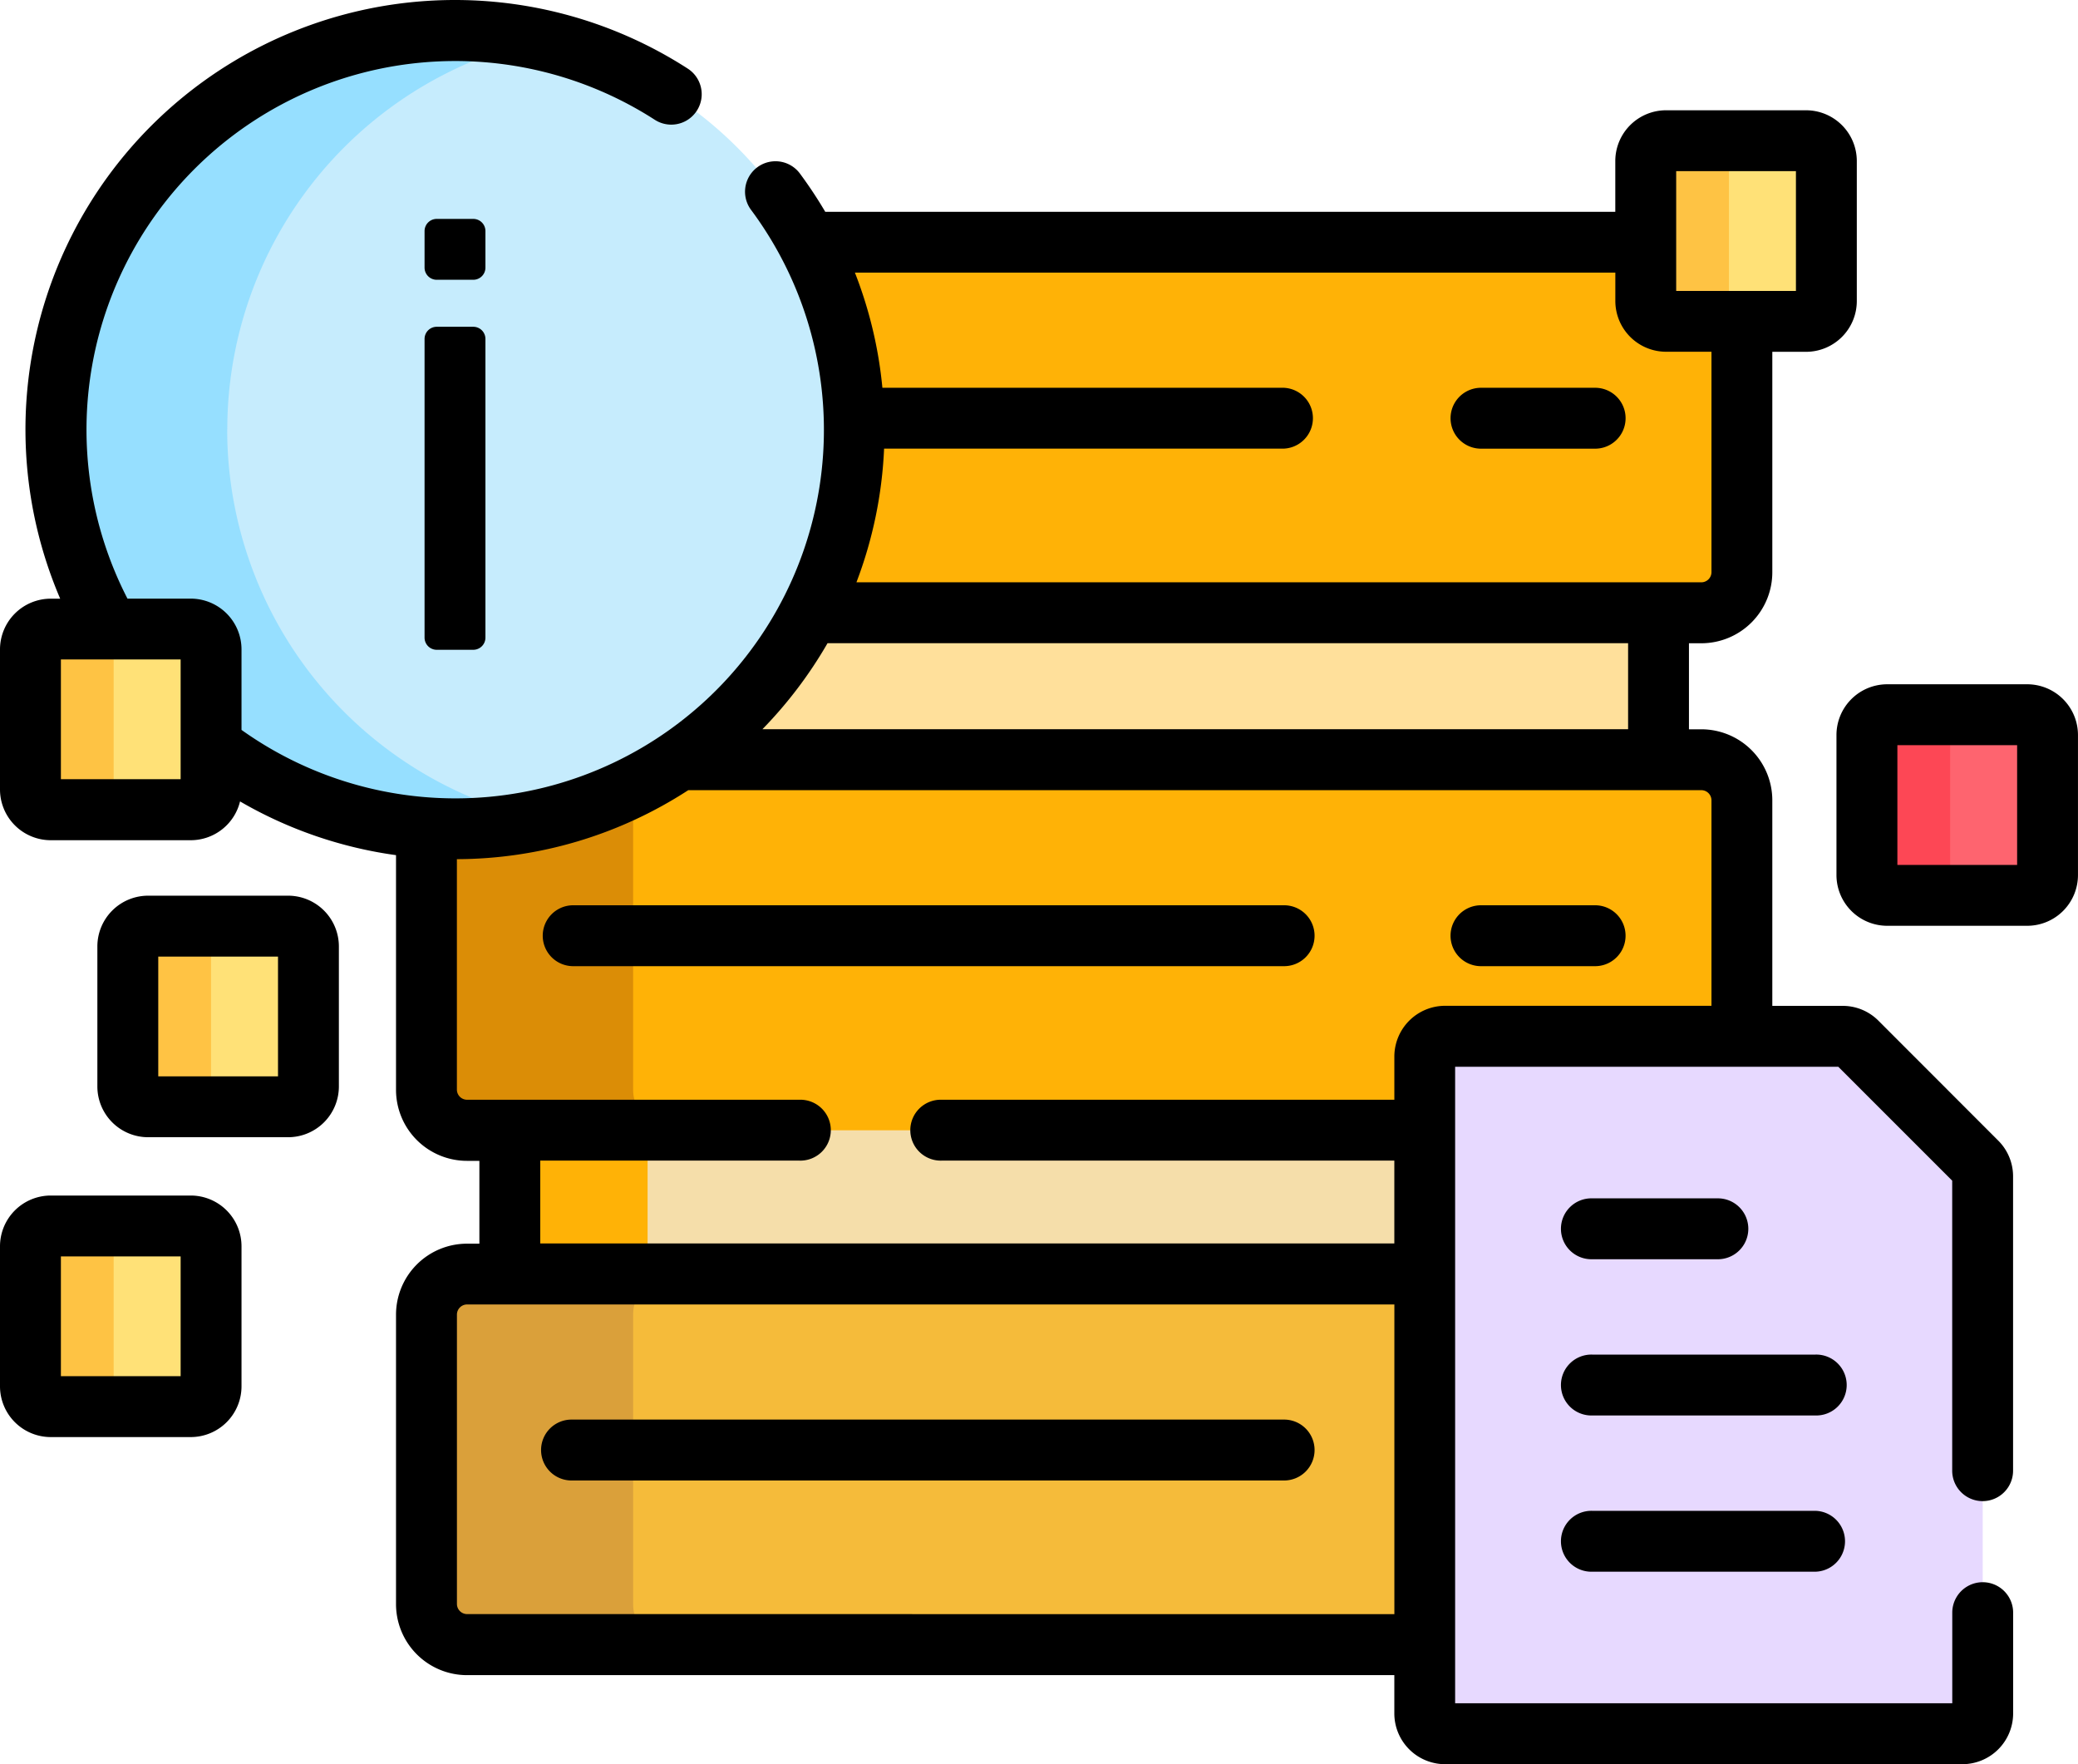 <svg xmlns="http://www.w3.org/2000/svg" width="90.704" height="77" viewBox="0 0 90.704 77">
  <g id="Grupo_108577" data-name="Grupo 108577" transform="translate(-202.991 -211.002)">
    <g id="Grupo_108577-2" data-name="Grupo 108577" transform="translate(225.245 237.748)">
      <path id="Trazado_166536" data-name="Trazado 166536" d="M243.294,242.263a17.51,17.51,0,0,1-5.954,6.589h43.005v-6.589Z" transform="translate(-230.206 -242.263)" fill="#ffe09b"/>
      <path id="Trazado_166537" data-name="Trazado 166537" d="M229,268.455h39.937v6.45H229Z" transform="translate(-229.002 -246.046)" fill="#f5deaa"/>
      <path id="Trazado_166538" data-name="Trazado 166538" d="M229,268.455h6.015v6.45H229Z" transform="translate(-229.002 -246.046)" fill="#ffb206"/>
    </g>
    <path id="Trazado_166539" data-name="Trazado 166539" d="M281.663,226.812a.886.886,0,0,1-.886-.886v-2.568h-36.59a17.443,17.443,0,0,1,.1,16.174H283.2a1.772,1.772,0,0,0,1.772-1.772V226.811h-3.311Z" transform="translate(-5.951 -1.785)" fill="#ffb206"/>
    <path id="Trazado_166540" data-name="Trazado 166540" d="M268.325,262.715a.885.885,0,0,1,.885-.885h12.956v-10.3a1.771,1.771,0,0,0-1.772-1.771H235.787a17.34,17.34,0,0,1-9.793,3.012c-.419,0-.834-.016-1.247-.045V264.16a1.771,1.771,0,0,0,1.772,1.771h41.8Z" transform="translate(-3.143 -5.598)" fill="#ffb206"/>
    <path id="Trazado_166541" data-name="Trazado 166541" d="M233.77,264.35V251.718a1.766,1.766,0,0,1,.125-.65,17.34,17.34,0,0,1-7.9,1.891c-.419,0-.834-.016-1.247-.045V264.35a1.771,1.771,0,0,0,1.772,1.771h9.022A1.771,1.771,0,0,1,233.77,264.35Z" transform="translate(-3.143 -5.787)" fill="#db8d06"/>
    <path id="Trazado_166542" data-name="Trazado 166542" d="M268.325,275.994h-41.8a1.771,1.771,0,0,0-1.772,1.771V290.4a1.772,1.772,0,0,0,1.772,1.772h41.8Z" transform="translate(-3.143 -9.388)" fill="#f5bb3a"/>
    <g id="Grupo_108578" data-name="Grupo 108578" transform="translate(221.605 266.606)">
      <path id="Trazado_166543" data-name="Trazado 166543" d="M233.77,290.4V277.765a1.771,1.771,0,0,1,1.772-1.771H226.52a1.771,1.771,0,0,0-1.772,1.771V290.4a1.772,1.772,0,0,0,1.772,1.772h9.022A1.772,1.772,0,0,1,233.77,290.4Z" transform="translate(-224.748 -275.994)" fill="#daa03a"/>
    </g>
    <g id="Grupo_108579" data-name="Grupo 108579" transform="translate(205.432 212.331)">
      <path id="Trazado_166544" data-name="Trazado 166544" d="M223.264,212.555a17.425,17.425,0,0,0-15.093,26.124h3.56a.886.886,0,0,1,.885.886v4.2a17.42,17.42,0,1,0,10.647-31.208Z" transform="translate(-205.844 -212.555)" fill="#c6ecfd"/>
      <path id="Trazado_166545" data-name="Trazado 166545" d="M213.324,229.975A17.426,17.426,0,0,1,227,212.959a17.426,17.426,0,0,0-18.833,25.721h3.56a.886.886,0,0,1,.885.886v4.2A17.445,17.445,0,0,0,227,246.992a17.426,17.426,0,0,1-13.68-17.017Z" transform="translate(-205.844 -212.555)" fill="#96dfff"/>
    </g>
    <g id="Grupo_108582" data-name="Grupo 108582" transform="translate(265.182 256.231)">
      <g id="Grupo_108580" data-name="Grupo 108580" transform="translate(0)">
        <path id="Trazado_166546" data-name="Trazado 166546" d="M293.919,263.867H276.568a.885.885,0,0,0-.885.885v28.671a.886.886,0,0,0,.885.886H299.15a.886.886,0,0,0,.886-.886v-23.44a.886.886,0,0,0-.26-.626l-5.231-5.232A.888.888,0,0,0,293.919,263.867Z" transform="translate(-275.682 -263.867)" fill="#e7d9ff"/>
      </g>
      <g id="Grupo_108581" data-name="Grupo 108581" transform="translate(0)">
        <path id="Trazado_166547" data-name="Trazado 166547" d="M282.852,293.424V264.753a.886.886,0,0,1,.886-.885h-7.171a.885.885,0,0,0-.885.885v28.671a.886.886,0,0,0,.885.886h7.171A.886.886,0,0,1,282.852,293.424Z" transform="translate(-275.682 -263.867)" fill="#e7d9ff"/>
      </g>
    </g>
    <g id="Grupo_108583" data-name="Grupo 108583" transform="translate(284.482 242.196)">
      <path id="Trazado_166548" data-name="Trazado 166548" d="M305.238,255.346h-6.113a.886.886,0,0,1-.886-.885v-6.113a.886.886,0,0,1,.886-.885h6.113a.886.886,0,0,1,.886.885v6.113A.886.886,0,0,1,305.238,255.346Z" transform="translate(-298.24 -247.462)" fill="#fe646f"/>
    </g>
    <g id="Grupo_108584" data-name="Grupo 108584" transform="translate(284.482 242.196)">
      <path id="Trazado_166549" data-name="Trazado 166549" d="M301.872,254.46v-6.113a.885.885,0,0,1,.885-.885h-3.632a.886.886,0,0,0-.886.885v6.113a.886.886,0,0,0,.886.885h3.632A.885.885,0,0,1,301.872,254.46Z" transform="translate(-298.24 -247.462)" fill="#fd4755"/>
    </g>
    <g id="Grupo_108585" data-name="Grupo 108585" transform="translate(274.827 217.142)">
      <path id="Trazado_166550" data-name="Trazado 166550" d="M293.953,226.064h-6.113a.886.886,0,0,1-.886-.886v-6.113a.885.885,0,0,1,.886-.885h6.113a.886.886,0,0,1,.886.885v6.113A.887.887,0,0,1,293.953,226.064Z" transform="translate(-286.955 -218.179)" fill="#ffe177"/>
    </g>
    <g id="Grupo_108586" data-name="Grupo 108586" transform="translate(274.827 217.142)">
      <path id="Trazado_166551" data-name="Trazado 166551" d="M290.587,225.177v-6.113a.885.885,0,0,1,.885-.885h-3.632a.885.885,0,0,0-.886.885v6.113a.886.886,0,0,0,.886.886h3.632A.886.886,0,0,1,290.587,225.177Z" transform="translate(-286.955 -218.179)" fill="#fec344"/>
    </g>
    <g id="Grupo_108587" data-name="Grupo 108587" transform="translate(204.32 238.455)">
      <path id="Trazado_166552" data-name="Trazado 166552" d="M211.543,250.975H205.43a.887.887,0,0,1-.886-.886v-6.113a.886.886,0,0,1,.886-.886h6.113a.886.886,0,0,1,.885.886v6.113A.886.886,0,0,1,211.543,250.975Z" transform="translate(-204.544 -243.09)" fill="#ffe177"/>
    </g>
    <g id="Grupo_108588" data-name="Grupo 108588" transform="translate(204.32 238.455)">
      <path id="Trazado_166553" data-name="Trazado 166553" d="M208.176,250.088v-6.113a.886.886,0,0,1,.886-.886H205.43a.886.886,0,0,0-.886.886v6.113a.887.887,0,0,0,.886.886h3.631A.886.886,0,0,1,208.176,250.088Z" transform="translate(-204.544 -243.09)" fill="#fec344"/>
    </g>
    <g id="Grupo_108589" data-name="Grupo 108589" transform="translate(204.32 264.509)">
      <path id="Trazado_166554" data-name="Trazado 166554" d="M211.543,281.428H205.43a.886.886,0,0,1-.886-.885v-6.113a.887.887,0,0,1,.886-.886h6.113a.886.886,0,0,1,.885.886v6.113A.885.885,0,0,1,211.543,281.428Z" transform="translate(-204.544 -273.543)" fill="#ffe177"/>
    </g>
    <g id="Grupo_108590" data-name="Grupo 108590" transform="translate(204.32 264.509)">
      <path id="Trazado_166555" data-name="Trazado 166555" d="M208.176,280.542v-6.113a.886.886,0,0,1,.886-.886H205.43a.887.887,0,0,0-.886.886v6.113a.886.886,0,0,0,.886.885h3.631A.886.886,0,0,1,208.176,280.542Z" transform="translate(-204.544 -273.543)" fill="#fec344"/>
    </g>
    <g id="Grupo_108591" data-name="Grupo 108591" transform="translate(208.57 251.424)">
      <path id="Trazado_166556" data-name="Trazado 166556" d="M216.511,266.132H210.4a.886.886,0,0,1-.886-.885v-6.113a.886.886,0,0,1,.886-.885h6.113a.885.885,0,0,1,.886.885v6.113A.885.885,0,0,1,216.511,266.132Z" transform="translate(-209.512 -258.248)" fill="#ffe177"/>
    </g>
    <g id="Grupo_108592" data-name="Grupo 108592" transform="translate(208.57 251.424)">
      <path id="Trazado_166557" data-name="Trazado 166557" d="M213.144,265.246v-6.113a.886.886,0,0,1,.886-.885H210.4a.886.886,0,0,0-.886.885v6.113a.886.886,0,0,0,.886.885h3.632A.886.886,0,0,1,213.144,265.246Z" transform="translate(-209.512 -258.248)" fill="#ffc344"/>
    </g>
    <g id="Grupo_108593" data-name="Grupo 108593" transform="translate(202.991 211.002)">
      <path id="Trazado_166558" data-name="Trazado 166558" d="M278.284,233.442h5.055a1.329,1.329,0,0,0,0-2.657h-5.055a1.329,1.329,0,0,0,0,2.657Z" transform="translate(-213.675 -213.86)"/>
      <path id="Trazado_166559" data-name="Trazado 166559" d="M263,257.184H231.968a1.329,1.329,0,0,0,0,2.657H263a1.329,1.329,0,1,0,0-2.657Z" transform="translate(-206.985 -217.673)"/>
      <path id="Trazado_166560" data-name="Trazado 166560" d="M283.338,257.184h-5.055a1.329,1.329,0,0,0,0,2.657h5.055a1.329,1.329,0,0,0,0-2.657Z" transform="translate(-213.675 -217.673)"/>
      <path id="Trazado_166561" data-name="Trazado 166561" d="M263,283.42H231.968a1.329,1.329,0,1,0,0,2.657H263a1.329,1.329,0,1,0,0-2.657Z" transform="translate(-206.985 -221.462)"/>
      <path id="Trazado_166562" data-name="Trazado 166562" d="M226.778,227.672h-1.594a.531.531,0,0,0-.532.531v13.036a.531.531,0,0,0,.532.531h1.594a.531.531,0,0,0,.531-.531V228.2A.531.531,0,0,0,226.778,227.672Z" transform="translate(-206.12 -213.41)"/>
      <path id="Trazado_166563" data-name="Trazado 166563" d="M227.309,222.7a.531.531,0,0,0-.531-.531h-1.594a.531.531,0,0,0-.532.531v1.595a.531.531,0,0,0,.532.531h1.594a.531.531,0,0,0,.531-.531Z" transform="translate(-206.12 -212.615)"/>
      <path id="Trazado_166564" data-name="Trazado 166564" d="M284.985,255.551a2.2,2.2,0,0,0-1.566-.648h-3.067v-8.971a3.1,3.1,0,0,0-3.1-3.1h-.539v-3.755h.539a3.1,3.1,0,0,0,3.1-3.1v-9.62h1.473a2.217,2.217,0,0,0,2.215-2.215v-6.113a2.217,2.217,0,0,0-2.215-2.214h-6.113a2.217,2.217,0,0,0-2.214,2.214v2.217H239.013a19.111,19.111,0,0,0-1.124-1.694,1.329,1.329,0,0,0-2.13,1.589,16.084,16.084,0,0,1-22.226,22.718v-3.516a2.217,2.217,0,0,0-2.214-2.214h-2.764a16.091,16.091,0,0,1,23.016-20.9,1.328,1.328,0,0,0,1.442-2.231,18.745,18.745,0,0,0-27.395,23.133h-.412a2.217,2.217,0,0,0-2.215,2.215v6.113a2.217,2.217,0,0,0,2.215,2.214h6.113a2.216,2.216,0,0,0,2.15-1.693,18.615,18.615,0,0,0,6.808,2.345v10.242a3.1,3.1,0,0,0,3.1,3.1h.539v3.615h-.539a3.1,3.1,0,0,0-3.1,3.1v12.631a3.1,3.1,0,0,0,3.1,3.1h40.476v1.679A2.217,2.217,0,0,0,266.068,288H288.65a2.217,2.217,0,0,0,2.214-2.214v-4.4a1.328,1.328,0,1,0-2.657,0v3.954h-21.7V257.56h16.724l4.973,4.972v12.658a1.328,1.328,0,1,0,2.657,0V262.348a2.2,2.2,0,0,0-.649-1.566Zm-74.109-10.54h-5.227v-5.227h5.227Zm65.28-26.54h5.227V223.7h-5.227ZM273.5,222.9v1.239a2.217,2.217,0,0,0,2.214,2.215h1.982v9.62a.444.444,0,0,1-.443.443H240.374a18.616,18.616,0,0,0,1.207-5.834h17.426a1.329,1.329,0,0,0,0-2.657h-17.5a18.59,18.59,0,0,0-1.2-5.026Zm.557,16.174v3.755H236.27a18.877,18.877,0,0,0,2.843-3.755Zm-50.678,42.375a.444.444,0,0,1-.443-.443V268.377a.444.444,0,0,1,.443-.442h40.476v13.516ZM266.068,254.9a2.217,2.217,0,0,0-2.214,2.214V259H244.091a1.329,1.329,0,1,0,0,2.657h19.762v3.615h-37.28v-3.615h11.317a1.329,1.329,0,1,0,0-2.657H223.377a.444.444,0,0,1-.443-.442V248.5a18.628,18.628,0,0,0,10.1-3.011h44.219a.444.444,0,0,1,.443.443V254.9Z" transform="translate(-202.991 -211.002)"/>
      <path id="Trazado_166565" data-name="Trazado 166565" d="M293.739,288.075H284a1.329,1.329,0,1,0,0,2.657h9.742a1.329,1.329,0,0,0,0-2.657Z" transform="translate(-214.5 -222.135)"/>
      <path id="Trazado_166566" data-name="Trazado 166566" d="M293.739,280.105H284a1.329,1.329,0,1,0,0,2.657h9.742a1.329,1.329,0,1,0,0-2.657Z" transform="translate(-214.5 -220.984)"/>
      <path id="Trazado_166567" data-name="Trazado 166567" d="M284,274.791h5.521a1.329,1.329,0,0,0,0-2.657H284a1.329,1.329,0,1,0,0,2.657Z" transform="translate(-214.5 -219.832)"/>
      <path id="Trazado_166568" data-name="Trazado 166568" d="M305.014,245.909H298.9a2.217,2.217,0,0,0-2.214,2.214v6.113a2.217,2.217,0,0,0,2.214,2.214h6.113a2.217,2.217,0,0,0,2.215-2.214v-6.113a2.217,2.217,0,0,0-2.215-2.214Zm-.442,7.884h-5.227v-5.227h5.227Z" transform="translate(-216.525 -216.044)"/>
      <path id="Trazado_166569" data-name="Trazado 166569" d="M211.319,271.99h-6.113a2.217,2.217,0,0,0-2.215,2.215v6.113a2.217,2.217,0,0,0,2.215,2.214h6.113a2.217,2.217,0,0,0,2.214-2.214v-6.113A2.217,2.217,0,0,0,211.319,271.99Zm-.443,7.885h-5.227v-5.227h5.227Z" transform="translate(-202.991 -219.811)"/>
      <path id="Trazado_166570" data-name="Trazado 166570" d="M216.287,256.694h-6.113a2.217,2.217,0,0,0-2.215,2.215v6.113a2.217,2.217,0,0,0,2.215,2.214h6.113a2.217,2.217,0,0,0,2.214-2.214v-6.113A2.217,2.217,0,0,0,216.287,256.694Zm-.443,7.885h-5.227v-5.227h5.227Z" transform="translate(-203.709 -217.602)"/>
    </g>
  </g>
</svg>
